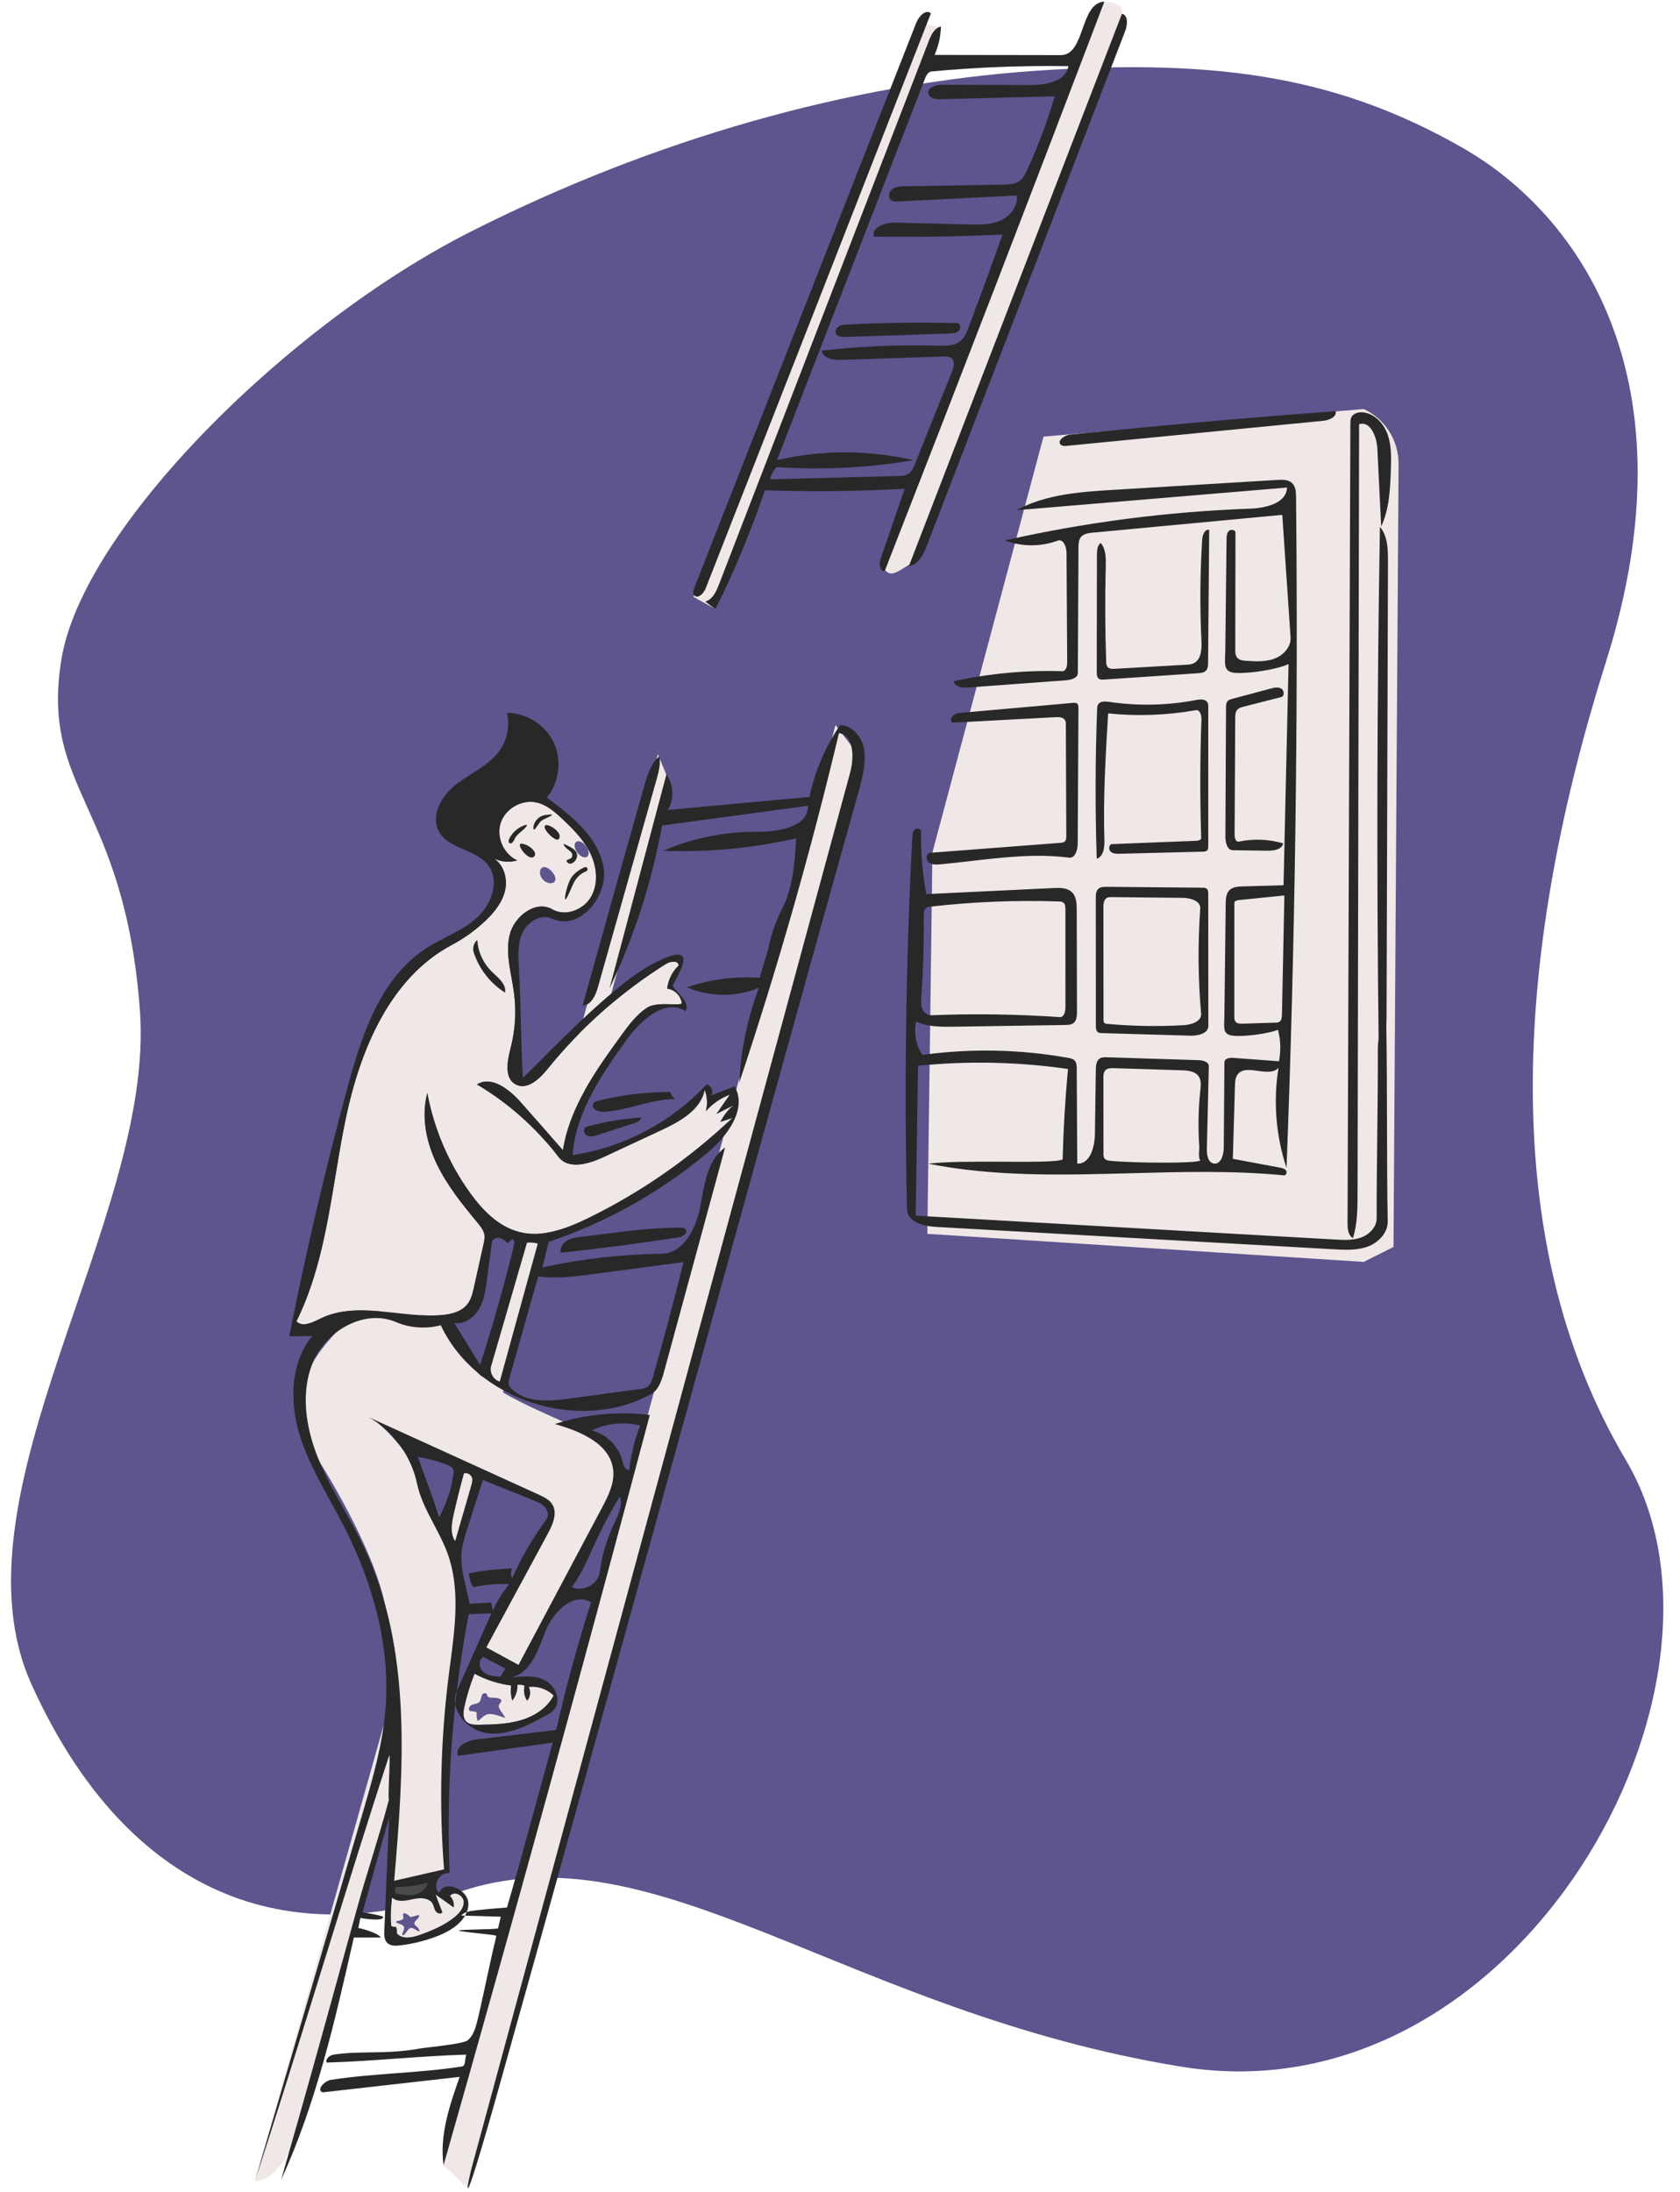 <svg width="115" height="150" viewBox="0 0 115 150" fill="none" xmlns="http://www.w3.org/2000/svg">
<path fill-rule="evenodd" clip-rule="evenodd" d="M31.431 129.475C44.817 124.888 57.9 137.713 80.903 141.436C103.907 145.159 120.44 115.333 111.292 99.912C102.144 84.49 103.907 64.371 109.944 45.248C115.981 26.126 108.262 14.743 100.059 10.083C91.856 5.423 83.806 3.962 70.968 4.839C58.129 5.715 44.751 9.528 32.236 15.845C19.721 22.162 5.651 36.16 4.201 45.136C2.752 54.112 8.544 54.99 9.58 69.188C10.616 83.385 -3.655 102.368 2.148 115.245C7.951 128.121 18.046 134.063 31.431 129.475Z" fill="#5E548E"/>
<path fill-rule="evenodd" clip-rule="evenodd" d="M27.019 129.114L26.946 129.697C26.946 129.697 27.997 129.815 28.446 129.75C28.896 129.684 29.72 128.775 29.72 128.775C29.72 128.775 28.86 128.875 28.446 128.927" fill="#4B4A4A"/>
<path fill-rule="evenodd" clip-rule="evenodd" d="M30.363 148.172L32.018 149.75L58.827 51.746L57.19 49.62L30.363 148.172Z" fill="#F0E8E6"/>
<path fill-rule="evenodd" clip-rule="evenodd" d="M17.459 149.235C17.459 149.235 19.418 149.75 21.146 143.818C22.874 137.886 45.792 53.462 45.792 53.462L45.035 51.609L17.459 149.235Z" fill="#F0E8E6"/>
<path fill-rule="evenodd" clip-rule="evenodd" d="M62.93 1.818C63.093 1.396 63.966 1.908 64.409 1.818C64.393 2.485 50.281 39.055 48.976 41.691C48.743 41.516 47.69 41.005 47.458 40.83C47.955 40.693 58.142 14.216 62.93 1.818Z" fill="#F0E8E6"/>
<path fill-rule="evenodd" clip-rule="evenodd" d="M76.77 0.997C74.395 7.697 63.537 36.272 62.375 38.62C62.25 38.526 61.554 39.197 61.055 39.243C60.625 39.283 60.383 38.701 60.275 38.62C60.765 38.485 70.633 12.857 75.511 0.221C75.591 0.013 77.061 0.174 76.77 0.997Z" fill="#F0E8E6"/>
<path fill-rule="evenodd" clip-rule="evenodd" d="M33.154 112.844L35.634 114.062C35.634 114.062 42.163 104.725 42.163 100.058C42.163 98.198 36.787 96.951 33.716 94.835C31.967 93.63 31.241 91.459 30.266 90.624C29.503 89.97 27.793 89.628 25.4 89.788C24.826 89.826 23.569 90.624 23.569 90.624C23.569 90.624 18.342 95.234 21.172 98.997C22.019 100.124 25.555 105.906 26.334 109.731C27.361 114.78 26.756 128.839 26.756 128.839C26.756 128.839 27.847 128.828 28.521 128.677C29.195 128.525 30.596 127.973 30.596 127.973C30.596 127.973 30.438 123.195 30.596 121.069C31.006 115.551 31.629 111.139 31.103 107.717C30.009 100.606 25.893 97.407 25.893 97.407L37.9 103.138L33.154 112.844Z" fill="#F0E8E6"/>
<path fill-rule="evenodd" clip-rule="evenodd" d="M35.414 115.3C35.433 115.684 35.306 116.074 35.065 116.374C34.97 116.041 34.944 115.688 34.989 115.344C34.114 115.23 33.26 114.956 32.483 114.539C32.19 115.27 31.958 116.025 31.788 116.794C31.712 117.14 31.664 117.55 31.91 117.806C32.124 118.028 32.47 118.038 32.779 118.032C33.744 118.016 34.723 117.997 35.649 117.724C36.575 117.452 37.458 116.889 37.901 116.031C37.459 115.588 36.806 115.365 36.186 115.446C36.347 115.739 36.307 116.13 36.089 116.384C35.887 116.09 35.821 115.707 35.911 115.363C35.758 115.289 35.581 115.267 35.414 115.3Z" fill="#F0E8E6"/>
<path fill-rule="evenodd" clip-rule="evenodd" d="M28.255 129.964C27.77 130.072 27.191 130.191 26.834 129.845C26.755 130.491 26.736 131.143 26.777 131.792C26.87 131.858 26.994 131.88 27.105 131.85C27.166 131.991 27.187 132.149 27.166 132.301C27.529 132.737 28.222 132.597 28.755 132.404C29.603 132.097 30.451 131.743 31.144 131.167C31.472 130.895 31.782 130.516 31.729 130.093C31.676 129.67 31.041 129.391 30.81 129.749C31.013 129.951 31.108 130.256 31.055 130.537C30.639 130.238 30.223 129.938 29.807 129.638C29.965 130.047 30.124 130.456 30.283 130.865C30.184 131.023 29.922 130.945 29.819 130.789C29.717 130.633 29.7 130.435 29.608 130.273C29.362 129.841 28.74 129.857 28.255 129.964Z" fill="#F0E8E6"/>
<path fill-rule="evenodd" clip-rule="evenodd" d="M32.649 74.213C33.651 73.588 34.869 74.552 35.651 75.437C36.611 76.524 37.57 77.611 38.53 78.698C38.993 75.769 40.788 73.249 42.532 70.85C43.032 70.162 43.548 69.458 44.255 68.983C44.961 68.508 46.322 68.851 46.673 68.677C46.625 68.162 46.183 67.713 45.67 67.657C45.737 67.059 46.02 66.489 46.455 66.074C46.458 65.717 45.896 65.773 45.593 65.962C42.518 67.887 39.767 70.327 37.487 73.149C36.932 73.837 36.08 74.629 35.3 74.212C34.494 73.781 34.728 72.594 34.957 71.709C35.27 70.496 35.35 69.223 35.189 67.981C35.019 66.657 34.58 65.318 34.877 64.017C35.173 62.716 36.661 61.564 37.816 62.231C38.705 62.745 39.94 62.266 40.454 61.377C40.969 60.489 40.864 59.344 40.422 58.418C39.979 57.492 39.242 56.743 38.492 56.041C37.981 55.561 37.425 55.078 36.742 54.92C35.738 54.688 34.61 55.318 34.281 56.294C33.951 57.27 34.468 58.455 35.407 58.879C34.818 59.056 34.155 58.972 33.629 58.653C34.423 59.016 34.764 60.026 34.587 60.882C34.41 61.737 33.828 62.451 33.19 63.048C32.511 63.684 31.749 64.23 30.928 64.666C26.701 66.915 24.657 71.835 23.674 76.521C22.692 81.207 22.411 86.135 20.292 90.429C20.706 90.846 21.393 90.503 21.919 90.242C24.403 89.013 27.366 90.187 30.131 90.004C30.83 89.958 31.588 89.784 32.012 89.226C32.262 88.896 32.358 88.479 32.447 88.075C32.662 87.109 32.877 86.142 33.092 85.176C33.144 84.943 33.196 84.702 33.152 84.467C33.096 84.176 32.901 83.934 32.712 83.706C31.655 82.428 30.598 81.125 29.885 79.628C29.171 78.132 28.822 76.4 29.251 74.798C29.708 77.252 30.713 79.603 32.173 81.629C33.026 82.814 34.116 83.94 35.531 84.303C37.142 84.718 38.822 84.067 40.316 83.335C43.904 81.576 47.223 79.267 50.121 76.516C49.853 76.601 49.584 76.686 49.316 76.771C49.532 76.35 49.825 75.97 50.177 75.655C49.8 75.846 49.424 76.036 49.048 76.226C49.352 75.787 49.657 75.347 49.962 74.908C49.332 75.144 48.762 75.538 48.318 76.043C48.443 75.561 48.415 75.041 48.24 74.575C47.967 75.967 46.526 76.756 45.24 77.355C43.922 77.969 42.604 78.583 41.287 79.197C40.282 79.665 38.898 80.052 38.225 79.171C36.707 77.182 34.803 75.488 32.649 74.213Z" fill="#F0E8E6"/>
<path fill-rule="evenodd" clip-rule="evenodd" d="M37.692 60.442C37.996 60.442 38.109 60.195 37.948 59.889C37.79 59.584 37.481 59.337 37.255 59.337C37.028 59.337 36.907 59.584 36.987 59.889C37.071 60.195 37.388 60.442 37.692 60.442Z" fill="#5E548E"/>
<path fill-rule="evenodd" clip-rule="evenodd" d="M40.04 58.674C40.274 58.674 40.362 58.427 40.238 58.122C40.113 57.816 39.823 57.569 39.589 57.569C39.355 57.569 39.267 57.816 39.392 58.122C39.516 58.427 39.807 58.674 40.04 58.674Z" fill="#5E548E"/>
<path fill-rule="evenodd" clip-rule="evenodd" d="M63.827 58.332L63.48 84.436L93.348 86.357L95.389 85.334L95.735 31.757C95.745 30.143 94.813 28.671 93.348 27.991V27.991L71.429 29.879L63.827 58.332Z" fill="#F0E8E6"/>
<path fill-rule="evenodd" clip-rule="evenodd" d="M32.638 117.184C32.498 117.126 32.345 117.096 32.193 117.098C32.013 117.036 32.119 116.743 32.294 116.67C32.47 116.597 32.691 116.606 32.819 116.465C32.927 116.348 32.927 116.17 32.981 116.02C33.035 115.87 33.209 115.83 33.33 115.933C33.355 116.351 33.876 116.057 34.255 116.286C34.466 116.414 34.114 116.585 34.139 116.791C34.171 117.052 34.768 117.641 34.486 117.538C34.177 117.426 33.745 117.252 33.421 117.305C33.131 117.352 32.946 117.61 32.707 117.781C32.63 117.594 32.606 117.385 32.638 117.184Z" fill="#5E548E"/>
<path fill-rule="evenodd" clip-rule="evenodd" d="M28.459 131.791C28.593 131.872 28.693 132.008 28.73 132.16C28.579 132.2 28.307 131.882 28.098 131.942C27.887 132.002 27.739 132.441 27.581 132.435C27.415 132.428 27.73 132.072 27.651 131.859C27.58 131.668 27.105 131.625 27.106 131.523C27.107 131.446 27.446 131.454 27.581 131.331C27.666 131.253 27.562 131.031 27.581 130.992C27.651 130.843 27.918 130.992 28.098 131.2C28.292 131.149 28.485 131.098 28.679 131.046C28.763 131.308 28.286 131.437 28.374 131.683L28.459 131.791Z" fill="#5E548E"/>
<path fill-rule="evenodd" clip-rule="evenodd" d="M49.211 40.006C49.026 40.487 48.776 41.029 48.278 41.166L48.976 41.691C50.281 39.055 51.412 36.333 52.361 33.549C55.55 33.662 58.743 33.628 61.928 33.446L60.265 38.287C60.153 38.614 60.251 39.169 60.574 39.046C65.644 26.091 70.652 13.113 75.598 0.11C74.754 0.149 74.43 1.057 74.109 1.959C73.784 2.869 73.462 3.773 72.61 3.772L63.972 3.759C64.243 3.149 64.393 2.485 64.409 1.818C63.966 1.908 63.737 2.389 63.574 2.811L49.211 40.006ZM68.628 16.048C67.874 18.174 67.098 20.292 66.302 22.403C66.175 22.739 66.037 23.09 65.764 23.324C65.355 23.675 64.76 23.671 64.221 23.655C61.559 23.581 58.893 23.694 56.247 23.994C56.337 24.535 57.056 24.647 57.604 24.629L64.571 24.396C64.768 24.39 64.985 24.39 65.135 24.517C65.387 24.733 65.285 25.138 65.161 25.447L62.617 31.789C62.53 32.007 62.434 32.237 62.248 32.381C62.025 32.554 61.722 32.569 61.44 32.576L52.728 32.8C52.775 32.481 52.937 32.179 53.177 31.964C56.294 32.176 59.435 32.018 62.514 31.493C59.46 30.782 56.243 30.779 53.187 31.485L63.317 5.382C63.401 5.164 63.529 4.911 63.762 4.89C66.876 4.6 70.005 4.479 73.132 4.527C72.973 5.577 71.591 5.827 70.53 5.823L64.494 5.798C64.063 5.796 63.466 5.982 63.553 6.404C63.621 6.734 64.058 6.799 64.395 6.79L72.194 6.591C71.689 8.342 71.046 10.053 70.275 11.705C70.17 11.93 70.058 12.161 69.87 12.325C69.546 12.608 69.076 12.63 68.645 12.637L61.931 12.748C61.635 12.753 61.318 12.765 61.081 12.941C60.843 13.117 60.759 13.523 60.996 13.699C61.128 13.797 61.306 13.793 61.47 13.785L69.603 13.38C69.71 14.109 69.148 14.804 68.472 15.099C67.795 15.393 67.03 15.38 66.293 15.361L61.297 15.236C60.609 15.219 59.64 15.527 59.812 16.192C62.751 16.236 65.692 16.188 68.628 16.048ZM63.724 0.912C58.59 14.036 53.448 27.158 48.3 40.278C48.166 40.617 47.758 41.016 47.525 40.735C47.405 40.59 47.468 40.375 47.537 40.2L62.714 1.573C62.888 1.131 63.365 0.599 63.724 0.912ZM77.015 2.142L63.454 37.32C63.216 37.936 62.869 38.645 62.215 38.742L76.802 0.937C77.249 1.06 77.181 1.71 77.015 2.142ZM57.217 22.831C57.135 22.654 57.248 22.435 57.416 22.334C57.583 22.233 57.787 22.22 57.982 22.21C60.489 22.08 63.002 22.047 65.511 22.111C65.737 22.117 65.8 22.468 65.643 22.631C65.486 22.794 65.235 22.812 65.009 22.82L57.839 23.06C57.604 23.068 57.316 23.044 57.217 22.831ZM39.882 68.814C40.476 68.789 40.776 68.101 40.938 67.529L44.93 53.391C45.081 52.855 45.234 52.295 45.135 51.746C44.546 52.273 44.303 53.076 44.087 53.836C42.671 58.824 41.269 63.817 39.882 68.814ZM45.872 74.724C45.935 74.912 46.048 75.084 46.197 75.216C45.323 75.214 44.474 75.433 43.623 75.651C42.858 75.848 42.093 76.045 41.308 76.082C40.949 76.1 40.444 75.869 40.601 75.546C40.67 75.405 40.842 75.352 40.995 75.314C42.59 74.93 44.231 74.731 45.872 74.724ZM32.426 65.173C32.792 66.303 33.565 67.296 34.57 67.927C34.667 67.425 34.242 67.029 33.848 66.663C33.782 66.602 33.717 66.541 33.656 66.481C33.076 65.916 32.718 65.13 32.673 64.322C32.432 64.522 32.33 64.875 32.426 65.173ZM35.678 57.738C36.137 57.738 36.905 58.347 36.531 58.639C36.157 58.93 35.295 57.738 35.678 57.738ZM40.929 77.67L43.471 76.842C43.657 76.781 43.881 76.671 43.874 76.475C42.616 76.562 41.366 76.773 40.149 77.103C39.899 77.171 39.943 77.587 40.173 77.708C40.403 77.829 40.682 77.75 40.929 77.67ZM37.312 56.497C37.509 56.304 38.619 57.017 38.232 57.43C38.034 57.641 37.093 56.71 37.312 56.497ZM35.228 57.418C35.264 57.343 35.301 57.268 35.359 57.201C35.433 57.117 35.549 57.016 35.666 56.915L35.666 56.915C35.895 56.717 36.127 56.517 36.044 56.433C35.553 56.561 35.121 56.901 34.882 57.35C34.681 57.738 34.994 57.766 35.058 57.669C35.14 57.598 35.184 57.508 35.228 57.418ZM38.586 57.738C38.646 57.769 38.71 57.801 38.776 57.833C39.134 58.008 39.536 58.204 39.503 58.572C39.463 59.007 38.946 59.321 38.775 58.918C38.808 58.847 38.878 58.822 38.951 58.796C39.062 58.756 39.178 58.715 39.178 58.506C39.178 58.363 39.043 58.259 38.902 58.151C38.752 58.036 38.595 57.916 38.586 57.738ZM37.334 55.774C36.865 55.822 36.469 56.29 36.515 56.759C36.582 56.812 36.683 56.663 36.795 56.497C36.874 56.379 36.96 56.251 37.044 56.182C37.134 56.109 37.294 56.035 37.442 55.967C37.651 55.87 37.836 55.785 37.763 55.728C37.689 55.735 37.619 55.743 37.548 55.751C37.478 55.759 37.407 55.767 37.334 55.774ZM46.949 84.16C47.097 84.414 46.711 84.637 46.42 84.681C43.749 85.089 41.069 85.439 38.382 85.731C38.308 85.406 38.523 85.071 38.809 84.9C39.094 84.728 39.435 84.683 39.766 84.642L41.441 84.433C43.131 84.223 44.825 84.013 46.528 84.008C46.685 84.007 46.87 84.024 46.949 84.16ZM35.651 75.437C34.869 74.552 33.651 73.588 32.649 74.213C34.802 75.488 36.707 77.182 38.225 79.171C38.898 80.052 40.282 79.665 41.286 79.197L45.239 77.355C46.525 76.756 47.967 75.967 48.24 74.575C48.415 75.041 48.442 75.561 48.318 76.043C48.762 75.538 49.332 75.144 49.961 74.908L49.047 76.226L50.177 75.655C49.825 75.97 49.531 76.35 49.316 76.771L50.121 76.516C47.223 79.267 43.904 81.576 40.316 83.335C38.822 84.067 37.141 84.718 35.531 84.304C34.115 83.94 33.026 82.814 32.172 81.629C30.713 79.603 29.708 77.252 29.251 74.798C28.822 76.4 29.171 78.132 29.884 79.629C30.598 81.125 31.655 82.428 32.712 83.706C32.9 83.934 33.096 84.176 33.151 84.468C33.196 84.702 33.144 84.943 33.092 85.176L32.447 88.075C32.357 88.479 32.261 88.896 32.011 89.226C31.588 89.784 30.83 89.958 30.131 90.004C29.129 90.07 28.101 89.959 27.08 89.847C25.282 89.652 23.503 89.458 21.919 90.242L21.912 90.246C21.387 90.506 20.703 90.844 20.292 90.429C21.825 87.322 22.396 83.882 22.967 80.442C23.185 79.129 23.403 77.816 23.674 76.521C24.657 71.835 26.701 66.915 30.927 64.666C31.748 64.23 32.511 63.684 33.19 63.048C33.827 62.452 34.41 61.737 34.587 60.882C34.75 60.093 34.473 59.172 33.806 58.749C34.299 58.987 34.882 59.037 35.407 58.879C34.467 58.455 33.951 57.27 34.28 56.294C34.61 55.318 35.738 54.688 36.742 54.92C37.425 55.078 37.98 55.561 38.492 56.041C39.241 56.743 39.979 57.492 40.421 58.418C40.864 59.344 40.969 60.489 40.454 61.377C39.94 62.266 38.705 62.745 37.816 62.231C36.661 61.564 35.173 62.716 34.876 64.017C34.659 64.971 34.837 65.945 35.014 66.919C35.079 67.273 35.143 67.628 35.189 67.981C35.349 69.223 35.27 70.496 34.956 71.709C34.728 72.594 34.494 73.781 35.3 74.212C36.079 74.629 36.932 73.837 37.487 73.149C39.767 70.327 42.518 67.887 45.593 65.962C45.895 65.773 46.458 65.717 46.455 66.074C46.02 66.489 45.737 67.059 45.669 67.657C46.183 67.713 46.625 68.162 46.673 68.677C46.54 68.743 46.262 68.734 45.93 68.724C45.385 68.708 44.693 68.688 44.254 68.983C43.548 69.458 43.032 70.162 42.532 70.85C40.788 73.249 38.993 75.769 38.53 78.698L35.651 75.437ZM33.629 58.653C33.686 58.688 33.745 58.72 33.806 58.749C33.75 58.714 33.691 58.682 33.629 58.653ZM42.846 71.219C43.821 69.852 45.483 68.316 46.92 69.184C47.187 68.771 46.735 68.277 46.391 67.902C46.184 67.676 46.017 67.493 46.069 67.397L46.132 67.283C46.705 66.243 47.809 64.238 44.486 66.071C42.22 67.321 38.742 70.82 36.948 72.626L36.947 72.626L36.947 72.626L36.947 72.626C36.238 73.34 35.792 73.789 35.788 73.729C35.718 72.558 35.686 71.257 35.654 69.955C35.622 68.653 35.59 67.352 35.519 66.181C35.47 65.368 35.429 64.513 35.788 63.782C36.148 63.051 37.056 62.522 37.794 62.867C39.671 63.746 41.705 61.296 41.297 59.263C40.888 57.23 39.099 55.813 37.431 54.58C38.28 53.552 38.472 52.025 37.904 50.818C37.336 49.611 36.038 48.786 34.704 48.785C34.908 49.645 34.733 50.588 34.233 51.317C33.745 52.031 33.009 52.498 32.271 52.967C31.928 53.185 31.584 53.403 31.265 53.646C30.258 54.413 29.434 55.794 30.045 56.902C30.397 57.541 31.082 57.84 31.774 58.142C32.391 58.411 33.012 58.682 33.408 59.198C34.232 60.273 33.651 61.905 32.643 62.81C32.022 63.367 31.28 63.751 30.537 64.136C30.072 64.376 29.606 64.618 29.169 64.901C26.042 66.932 24.766 70.812 23.789 74.411C22.261 80.038 20.931 85.72 19.803 91.442L21.371 91.434C19.887 93.241 19.819 95.871 20.488 98.111C20.979 99.752 21.807 101.258 22.636 102.763L22.636 102.763C22.938 103.313 23.24 103.862 23.526 104.418C25.529 108.314 26.755 112.705 26.378 117.07C26.171 119.465 25.492 121.791 24.817 124.098L17.459 149.235C18.943 144.706 20.495 139.7 22.047 134.693C23.599 129.687 25.151 124.68 26.636 120.151C26.698 119.962 26.667 120.797 26.636 121.632C26.605 122.468 26.574 123.303 26.636 123.114C26.265 124.509 25.827 125.945 25.409 127.314C25.091 128.356 24.786 129.358 24.531 130.273C24.056 131.978 23.611 133.593 23.163 135.215L23.162 135.219C22.037 139.301 20.898 143.431 19.244 149.174C21.653 143.919 22.944 138.234 24.219 132.595C24.493 132.595 24.823 132.594 25.152 132.593C25.481 132.592 25.811 132.591 26.084 132.59C25.759 132.198 24.531 131.937 24.531 131.937L24.665 131.255C24.665 131.255 26.306 131.535 26.223 131.175C26.055 131.054 24.817 130.865 24.817 130.865C24.817 130.865 26.161 125.981 26.636 124.397L26.306 132.111C26.294 132.409 26.295 132.746 26.507 132.957C26.725 133.174 27.075 133.166 27.38 133.13C28.292 133.023 29.189 132.795 30.041 132.453C30.743 132.171 31.474 131.721 31.834 131.094L34.28 131.167C34.28 131.167 34.155 131.705 34.094 131.963C34.085 132.002 33.414 132.02 32.746 132.038H32.746C32.084 132.055 31.424 132.073 31.415 132.111C31.403 132.16 32.056 132.23 32.704 132.299L32.705 132.299L32.705 132.299C33.346 132.368 33.983 132.436 33.972 132.484C33.662 133.805 33.397 135.037 33.176 136.061L33.176 136.062C32.967 137.034 32.798 137.818 32.669 138.312C32.544 138.794 32.399 139.307 32.017 139.625C31.782 139.821 30.3 139.996 29.399 140.103C29.095 140.139 28.857 140.168 28.755 140.186C27.466 140.421 26.358 140.437 25.316 140.452H25.316C24.468 140.465 23.665 140.477 22.842 140.605C22.453 140.666 22.248 141.028 22.372 141.149C24.007 141.099 25.574 140.988 27.141 140.877C28.708 140.766 30.275 140.655 31.91 140.605C31.874 140.763 31.857 140.894 31.843 141.002C31.808 141.266 31.791 141.39 31.575 141.423C30.14 141.647 28.629 141.762 27.118 141.877L27.118 141.877L27.117 141.877C25.606 141.992 24.095 142.108 22.66 142.331C22.188 142.404 21.632 143.039 22.087 143.187L31.465 142.128C30.776 144.079 30.077 146.123 30.363 148.172C35.224 131.102 39.931 113.988 44.48 96.833C42.304 96.567 40.07 96.779 37.982 97.451C39.708 97.941 41.754 98.785 41.97 100.566C42.082 101.491 41.632 102.381 41.195 103.203L35.493 113.935L33.29 112.736L37.505 104.944C37.844 104.317 38.181 103.532 37.795 102.933C37.589 102.613 37.223 102.439 36.876 102.281L25.272 96.999C26.93 97.96 28.151 99.646 28.545 101.522C28.755 102.523 29.233 103.43 29.712 104.34C30.052 104.984 30.392 105.63 30.638 106.311C31.501 108.697 31.157 111.305 30.822 113.84C30.787 114.106 30.752 114.371 30.718 114.634C30.16 119.039 30.051 123.5 30.396 127.927L26.982 128.709C27.642 121 28.23 112.868 24.912 105.878C24.499 105.01 24.03 104.169 23.561 103.329C22.913 102.167 22.265 101.005 21.768 99.773C20.912 97.649 20.541 95.184 21.48 93.095C22.42 91.007 24.991 89.572 27.097 90.472C28.06 90.883 29.161 90.961 30.172 90.69C32.568 95.808 39.587 98.114 44.551 95.413C45.085 95.123 45.291 94.475 45.451 93.889L49.634 78.528C48.534 79.294 48.273 80.733 48.029 82.083C47.998 82.254 47.967 82.422 47.935 82.588C47.65 84.07 46.788 85.784 45.279 85.801C42.539 85.831 39.801 86.145 37.125 86.737L37.556 84.985C41.511 83.656 45.214 81.581 48.413 78.902C49.785 77.752 51.173 75.899 50.286 74.343L48.678 74.967C48.873 74.704 48.69 74.26 48.366 74.212C45.974 76.796 42.683 78.531 39.199 79.045C39.399 76.135 41.153 73.595 42.846 71.219ZM31.953 130.849C31.92 130.934 31.88 131.015 31.834 131.094L31.575 131.087C31.575 131.087 31.654 130.952 31.953 130.849ZM31.167 116.63C31.332 117.598 32.315 118.475 33.357 118.61C34.727 118.788 36.049 118.115 37.268 117.464C37.518 117.33 37.777 117.189 37.951 116.965C38.443 116.333 37.994 115.335 37.278 114.976C36.562 114.618 35.713 114.71 34.918 114.81C36.202 114.591 36.753 113.161 37.235 111.911C37.273 111.811 37.311 111.713 37.349 111.617C37.862 110.307 39.271 108.906 40.459 109.659C39.541 112.534 38.744 115.447 38.071 118.389L32.616 119.034C31.963 119.112 31.083 119.557 31.366 120.151L37.837 119.256L35.568 127.521C35.401 128.132 34.704 130.537 34.704 130.537C34.704 130.537 32.657 130.691 32.174 130.789C32.09 130.807 32.016 130.827 31.953 130.849C32.014 130.692 32.052 130.525 32.062 130.348C32.119 129.321 30.448 128.583 30.055 129.533C29.549 129.068 30.105 128.035 30.772 128.201C30.619 124.341 30.752 120.471 31.167 116.63ZM31.167 116.63C31.199 116.33 31.233 116.029 31.269 115.729C31.142 116.025 31.116 116.332 31.167 116.63ZM31.269 115.729C31.48 113.965 31.751 112.209 32.081 110.465L33.639 110.404L31.279 115.707L31.269 115.729ZM38.939 95.713C37.58 95.896 36.009 96.014 35.03 95.053C34.933 94.959 34.842 94.849 34.816 94.716C34.792 94.594 34.826 94.469 34.86 94.35L36.841 87.348C38.087 87.522 39.352 87.356 40.599 87.19L46.787 86.368C46.138 88.995 45.443 91.61 44.701 94.213C44.626 94.476 44.535 94.761 44.307 94.912C44.162 95.007 43.983 95.033 43.811 95.056L38.939 95.713ZM54.497 57.369C54.404 59.009 54.296 60.703 53.548 62.166C52.801 63.628 52.584 64.956 52.584 64.956L51.999 66.92C50.322 66.799 48.622 67.019 47.031 67.562C48.576 68.236 50.396 68.249 51.95 67.597C51.166 69.67 50.711 71.866 50.608 74.079C53.233 66.215 55.51 58.234 57.43 50.168C58.478 50.364 58.469 51.863 58.189 52.892L32.38 148.005C32.017 149.235 31.296 153.01 34.06 143.187C37.23 131.925 42.21 113.914 47.106 96.207C51.566 80.077 55.956 64.201 58.843 53.911C59.067 53.112 59.293 52.057 59.142 51.24C58.991 50.423 58.339 49.635 57.509 49.62C56.495 51.1 55.778 52.782 55.41 54.538L45.721 55.429C46.157 54.688 46.115 53.693 45.619 52.99L41.725 67.64C43.409 64.105 44.622 60.346 45.321 56.493L55.305 55.141C55.336 56.629 53.247 56.932 51.759 56.925C49.58 56.915 47.401 57.358 45.399 58.219C48.452 58.338 51.52 58.051 54.497 57.369ZM32.108 107.662C32.105 108.002 32.213 108.342 32.413 108.618C33.212 108.434 34.037 108.364 34.856 108.413C34.408 108.959 34.034 109.566 33.747 110.212L33.616 109.677L32.148 109.746L31.857 108.465C31.698 107.765 31.538 107.053 31.587 106.336C31.628 105.746 31.809 105.176 31.99 104.613L33.057 101.278L36.512 102.671C36.795 102.785 37.089 102.906 37.293 103.133C37.498 103.36 37.582 103.726 37.402 103.973C36.481 105.229 35.695 106.584 35.059 108.006C34.96 107.796 34.957 107.542 35.052 107.33C34.065 107.37 33.08 107.481 32.108 107.662ZM33.674 85.016C33.704 84.794 33.972 84.671 34.192 84.715C34.412 84.759 34.589 84.916 34.754 85.067L35.049 84.795C35.218 84.815 35.226 85.057 35.185 85.222C34.511 87.976 33.736 90.705 32.863 93.402L31.103 90.546C31.786 90.639 32.447 90.17 32.793 89.574C33.139 88.978 33.238 88.275 33.329 87.592L33.674 85.016ZM35.065 116.374C35.306 116.074 35.432 115.684 35.413 115.3C35.58 115.267 35.758 115.289 35.911 115.363C35.82 115.707 35.887 116.09 36.089 116.384C36.307 116.13 36.347 115.739 36.186 115.446C36.806 115.365 37.459 115.588 37.901 116.031C37.457 116.889 36.575 117.452 35.649 117.724C34.723 117.997 33.744 118.016 32.779 118.032C32.47 118.038 32.123 118.028 31.91 117.806C31.664 117.55 31.711 117.14 31.788 116.794C31.957 116.025 32.19 115.27 32.482 114.539C33.26 114.956 34.114 115.23 34.989 115.344C34.944 115.688 34.97 116.041 35.065 116.374ZM26.834 129.846C27.192 130.191 27.77 130.072 28.255 129.964C28.74 129.857 29.362 129.841 29.608 130.273C29.651 130.348 29.678 130.432 29.704 130.516C29.735 130.611 29.765 130.706 29.82 130.789C29.922 130.945 30.184 131.023 30.283 130.865L29.807 129.638L31.055 130.537C31.108 130.256 31.013 129.951 30.81 129.749C31.041 129.391 31.676 129.67 31.73 130.093C31.783 130.516 31.472 130.895 31.144 131.167C30.451 131.743 29.603 132.097 28.755 132.404C28.222 132.597 27.53 132.737 27.166 132.301C27.187 132.149 27.166 131.991 27.105 131.85C26.994 131.88 26.87 131.858 26.777 131.792C26.736 131.143 26.755 130.491 26.834 129.846ZM34.209 94.545C33.777 94.426 33.495 93.92 33.62 93.49L36.074 85.042C36.321 85.015 36.573 85.036 36.812 85.103L34.209 94.545ZM40.501 106.103L40.501 106.103C40.58 105.926 40.66 105.75 40.74 105.575C41.242 104.486 41.808 103.427 42.435 102.405C42.631 103.018 42.329 103.657 42.049 104.248C42.029 104.291 42.009 104.334 41.989 104.377C41.515 105.388 41.199 106.473 41.055 107.581C40.946 108.42 39.897 108.982 39.138 108.607C39.717 107.85 40.11 106.975 40.501 106.103ZM30.994 100.488C31.073 100.614 31.056 100.776 31.033 100.923C30.875 101.925 30.553 102.9 30.084 103.798L28.601 99.701C29.311 99.812 30.008 100.004 30.674 100.271C30.796 100.319 30.924 100.377 30.994 100.488ZM40.502 97.891C41.525 97.397 42.723 97.275 43.824 97.553C43.443 98.52 43.193 99.537 43.081 100.57C42.839 100.665 42.684 100.317 42.628 100.063C42.398 99.021 41.54 98.144 40.502 97.891ZM32.312 101.136C32.359 101.299 32.312 101.473 32.265 101.636L31.158 105.464C30.803 104.948 30.917 104.256 31.054 103.645C31.267 102.7 31.503 101.759 31.761 100.825C31.987 100.765 32.247 100.912 32.312 101.136ZM34.262 114.737C33.854 114.719 33.413 114.689 33.098 114.428C32.784 114.167 32.719 113.584 33.078 113.387L34.597 114.179L34.262 114.737ZM28.343 129.665C27.907 129.748 27.459 129.653 27.025 129.559L27.081 129.129C27.824 129.134 28.568 129.037 29.285 128.839C29.205 129.276 28.78 129.583 28.343 129.665ZM40.023 59.348C40.096 59.317 40.18 59.353 40.21 59.429C40.24 59.505 40.205 59.591 40.132 59.622C39.773 59.774 39.552 59.975 39.366 60.254C39.285 60.374 39.174 60.628 39.064 60.878C38.913 61.223 38.763 61.563 38.699 61.546C38.589 61.518 38.866 60.42 39.08 60.1C39.299 59.772 39.614 59.521 40.023 59.348ZM73.03 30.511L90.562 28.799C90.975 28.758 91.526 28.539 91.426 28.136C85.363 28.593 79.306 29.128 73.256 29.741C72.856 29.782 72.321 30.174 72.623 30.439C72.729 30.534 72.889 30.525 73.03 30.511ZM75.721 45.278C75.726 45.407 75.735 45.546 75.818 45.644C75.933 45.778 76.137 45.779 76.313 45.769L81.179 45.492C81.354 45.482 81.533 45.471 81.693 45.399C82.226 45.161 82.27 44.435 82.242 43.852C82.129 41.545 82.146 39.232 82.294 36.927C82.314 36.615 82.465 36.196 82.772 36.258L82.697 45.339C82.696 45.538 82.686 45.758 82.547 45.9C82.415 46.035 82.209 46.056 82.021 46.069C80.953 46.144 79.885 46.215 78.816 46.287L75.571 46.505C75.45 46.514 75.318 46.519 75.22 46.447C75.087 46.35 75.074 46.16 75.075 45.995L75.087 37.959C75.087 37.666 75.11 37.327 75.349 37.157C75.707 37.586 75.706 38.2 75.691 38.759C75.635 40.932 75.645 43.106 75.721 45.278ZM94.897 70.282C94.911 69.92 94.913 69.558 94.914 69.199L95.01 38.404C95.013 37.581 94.989 36.682 94.46 36.052C94.26 47.731 94.23 59.413 94.37 71.093C94.322 71.391 94.316 71.705 94.317 72.001C94.325 73.426 94.301 75.555 94.277 77.684C94.253 79.813 94.229 81.942 94.237 83.367C94.24 83.967 93.742 84.478 93.178 84.685C92.614 84.892 91.994 84.86 91.394 84.826L62.681 83.191L62.843 72.934C66.256 72.59 69.712 72.663 73.107 73.153C72.915 75.211 72.792 77.276 72.74 79.343C72.427 79.518 70.663 79.51 68.696 79.501C66.796 79.493 64.707 79.484 63.555 79.638C68.12 80.541 72.78 80.414 77.449 80.288C80.93 80.193 84.415 80.099 87.868 80.431C88.02 80.475 88.125 80.241 88.039 80.109C87.954 79.977 87.782 79.937 87.627 79.908L84.39 79.302L84.535 74.298C84.543 74.038 84.556 73.762 84.704 73.549C84.997 73.129 85.546 73.205 86.105 73.283C86.641 73.357 87.186 73.433 87.518 73.07C87.146 75.355 87.336 77.728 88.066 79.924C88.653 64.632 88.87 49.325 88.718 34.021C88.714 33.679 88.694 33.297 88.447 33.06C88.191 32.816 87.794 32.822 87.441 32.843L76.234 33.522C73.951 33.66 71.585 33.822 69.577 34.916L88.098 33.365C88.067 34.435 86.654 34.77 85.585 34.809C79.931 35.011 74.297 35.74 68.778 36.984C69.935 37.422 71.25 37.427 72.41 36.996C72.787 36.857 73.003 37.422 73.006 37.824L73.052 45.339C73.054 45.595 72.97 45.94 72.715 45.932C70.222 45.855 67.719 46.086 65.283 46.62C65.353 47.013 65.883 47.079 66.281 47.049L72.984 46.552C73.33 46.526 73.779 46.398 73.781 46.05L73.824 37.477C73.825 37.223 73.834 36.947 73.995 36.751C74.182 36.523 74.507 36.48 74.8 36.452L87.775 35.234L88.342 43.613C88.386 44.262 87.859 44.839 87.251 45.07C86.643 45.301 85.971 45.264 85.323 45.223C85.093 45.209 84.837 45.182 84.689 45.006C84.561 44.854 84.555 44.636 84.556 44.437L84.571 36.455C84.571 36.256 84.259 36.198 84.117 36.337C83.975 36.477 83.963 36.699 83.961 36.898L83.874 44.517C83.872 44.645 83.867 44.768 83.863 44.883C83.835 45.564 83.818 45.998 84.576 46.05C85.462 46.112 87.398 45.821 88.204 45.446L87.861 60.581L85.059 60.66C84.743 60.669 84.396 60.691 84.168 60.91C83.926 61.145 83.906 61.521 83.902 61.858L83.813 69.51C83.812 69.627 83.807 69.737 83.802 69.842C83.776 70.414 83.759 70.802 84.39 70.876C85.137 70.964 86.78 70.747 87.481 70.474C87.667 71.174 87.69 71.916 87.548 72.626L84.41 72.393C84.161 72.375 83.817 72.437 83.815 72.687L83.769 78.555C83.765 79.037 83.568 79.698 83.092 79.625C82.691 79.564 82.602 79.032 82.612 78.626L82.747 72.973C82.754 72.668 82.349 72.56 82.044 72.55L75.77 72.354C75.604 72.349 75.426 72.346 75.285 72.434C75.046 72.584 75.016 72.914 75.012 73.196L74.95 77.596C74.937 78.481 74.625 79.672 73.74 79.629L73.705 73.126C73.704 72.933 73.695 72.72 73.564 72.578C73.451 72.457 73.276 72.42 73.113 72.391C69.827 71.805 66.449 71.737 63.143 72.192C62.696 71.531 62.537 70.682 62.714 69.904C63.505 70.279 64.415 70.273 65.29 70.26L72.91 70.144C73.111 70.141 73.329 70.133 73.487 70.008C73.704 69.835 73.721 69.518 73.721 69.241L73.705 62.264C73.704 61.834 73.683 61.355 73.375 61.056C73.059 60.749 72.565 60.751 72.125 60.772L63.41 61.188C63.147 59.787 63.025 58.359 63.045 56.934C63.097 56.743 62.789 56.626 62.635 56.75C62.481 56.875 62.459 57.097 62.449 57.295C62.01 65.777 61.889 74.275 62.086 82.766C62.105 83.617 63.213 83.913 64.063 83.961L91.312 85.493C92.093 85.537 92.9 85.578 93.633 85.305C94.366 85.032 95.01 84.36 94.993 83.578C94.955 81.793 94.949 79.305 94.943 76.816C94.937 74.431 94.931 72.047 94.897 70.282ZM81.464 70.875L75.426 70.698C75.331 70.695 75.23 70.69 75.153 70.635C75.027 70.546 75.015 70.368 75.015 70.214L75.01 61.444C75.01 61.221 75.022 60.971 75.188 60.822C75.334 60.691 75.55 60.686 75.746 60.688L82.307 60.748C82.411 60.749 82.525 60.753 82.605 60.821C82.701 60.905 82.708 61.048 82.708 61.175L82.714 70.206C82.714 70.736 81.994 70.891 81.464 70.875ZM75.785 61.435C75.562 61.543 75.531 61.843 75.531 62.091L75.537 69.763C75.537 69.855 75.543 69.96 75.616 70.018C75.662 70.055 75.725 70.062 75.784 70.067C77.526 70.226 79.279 70.256 81.024 70.157C81.56 70.127 82.265 69.899 82.219 69.364C82.009 66.976 81.99 64.571 82.16 62.179C82.199 61.642 81.472 61.447 80.933 61.442L76.083 61.393C75.982 61.392 75.877 61.392 75.785 61.435ZM75.911 48.031C75.642 47.991 75.305 47.975 75.167 48.209C75.111 48.304 75.105 48.421 75.101 48.532C74.972 51.943 74.964 55.358 75.074 58.769C75.553 58.605 75.615 57.965 75.599 57.459C75.508 54.579 75.682 51.697 75.855 48.82C77.854 49.026 79.882 48.952 81.861 48.6C82.141 48.55 82.251 48.95 82.241 49.234C82.143 51.925 82.137 54.619 82.224 57.31C82.262 57.457 82.054 57.532 81.903 57.538L76.131 57.765C75.91 57.774 75.859 58.123 76.02 58.275C76.181 58.427 76.428 58.431 76.649 58.425L82.337 58.282C82.446 58.279 82.568 58.27 82.64 58.189C82.704 58.117 82.708 58.011 82.708 57.914L82.71 48.393C82.71 48.286 82.709 48.174 82.659 48.08C82.526 47.826 82.161 47.85 81.879 47.904C79.916 48.281 77.888 48.324 75.911 48.031ZM95.207 32.113C95.162 33.446 95.109 34.821 94.546 36.031L94.283 30.7C94.243 29.891 93.804 28.78 93.034 29.032L92.929 81.624C92.927 82.668 92.922 83.73 92.614 84.728C92.281 84.539 92.242 84.083 92.243 83.701L92.436 28.986C92.437 28.847 92.438 28.704 92.494 28.578C92.629 28.27 93.028 28.175 93.361 28.224C94.141 28.34 94.743 29.022 94.999 29.768C95.256 30.515 95.233 31.324 95.207 32.113ZM72.96 49.589L72.991 57.205C72.992 57.347 72.984 57.508 72.874 57.598C72.799 57.66 72.694 57.671 72.596 57.678L63.679 58.36C63.401 58.381 63.355 58.824 63.567 59.005C63.779 59.186 64.089 59.173 64.367 59.148C65.072 59.084 65.777 59.003 66.483 58.921L66.483 58.921L66.483 58.921C68.717 58.663 70.954 58.405 73.175 58.691C73.601 58.745 73.769 58.158 73.772 57.728L73.822 48.442C73.822 48.334 73.816 48.212 73.733 48.144C73.661 48.085 73.558 48.091 73.465 48.099L65.85 48.775C65.65 48.793 65.44 48.815 65.279 48.934C65.119 49.054 65.041 49.308 65.174 49.457L72.255 49.078C72.501 49.065 72.804 49.082 72.914 49.303C72.958 49.39 72.959 49.492 72.96 49.589ZM83.881 57.259L83.924 48.395C83.925 48.255 83.93 48.103 84.018 47.995C84.099 47.895 84.232 47.856 84.357 47.823L86.977 47.122C87.217 47.058 87.486 46.997 87.7 47.122C87.914 47.246 87.944 47.641 87.704 47.703L85.147 48.356C84.971 48.401 84.782 48.455 84.671 48.598C84.562 48.74 84.556 48.933 84.555 49.111L84.511 57.14C84.51 57.348 84.599 57.637 84.803 57.595C85.803 57.386 86.854 57.427 87.835 57.713C87.757 58.133 87.204 58.223 86.777 58.217L84.391 58.183C83.998 58.177 83.879 57.652 83.881 57.259ZM72.799 61.776C72.919 61.875 72.929 62.052 72.929 62.208L72.931 68.902C72.931 69.183 72.876 69.539 72.604 69.609C69.65 69.403 66.685 69.359 63.726 69.478C63.45 69.489 63.211 69.259 63.119 68.999C63.026 68.739 63.047 68.454 63.066 68.179C63.198 66.353 63.252 64.522 63.229 62.692C63.226 62.472 63.247 62.208 63.44 62.103C63.507 62.066 63.586 62.057 63.663 62.048C66.583 61.713 69.529 61.593 72.467 61.69C72.584 61.693 72.71 61.701 72.799 61.776ZM82.166 74.604C82.028 75.88 82.004 77.17 82.093 78.451C82.097 78.523 82.091 78.622 82.085 78.73C82.069 78.982 82.051 79.284 82.166 79.41C81.963 79.63 77.68 79.597 76.014 79.44C75.861 79.426 75.688 79.399 75.6 79.273C75.538 79.184 75.536 79.067 75.536 78.959L75.531 73.769C75.531 73.581 75.539 73.372 75.671 73.237C75.811 73.094 76.036 73.091 76.237 73.097L80.891 73.243C81.321 73.256 81.819 73.305 82.057 73.664C82.235 73.933 82.2 74.283 82.166 74.604ZM84.494 61.789C84.494 61.66 84.659 61.61 84.787 61.597L87.918 61.28L87.753 69.435C87.749 69.622 87.727 69.842 87.564 69.934C87.489 69.976 87.398 69.98 87.312 69.983L85.059 70.053C84.885 70.059 84.685 70.053 84.576 69.918C84.495 69.818 84.491 69.679 84.491 69.55L84.494 61.789Z" fill="#282828"/>
</svg>
